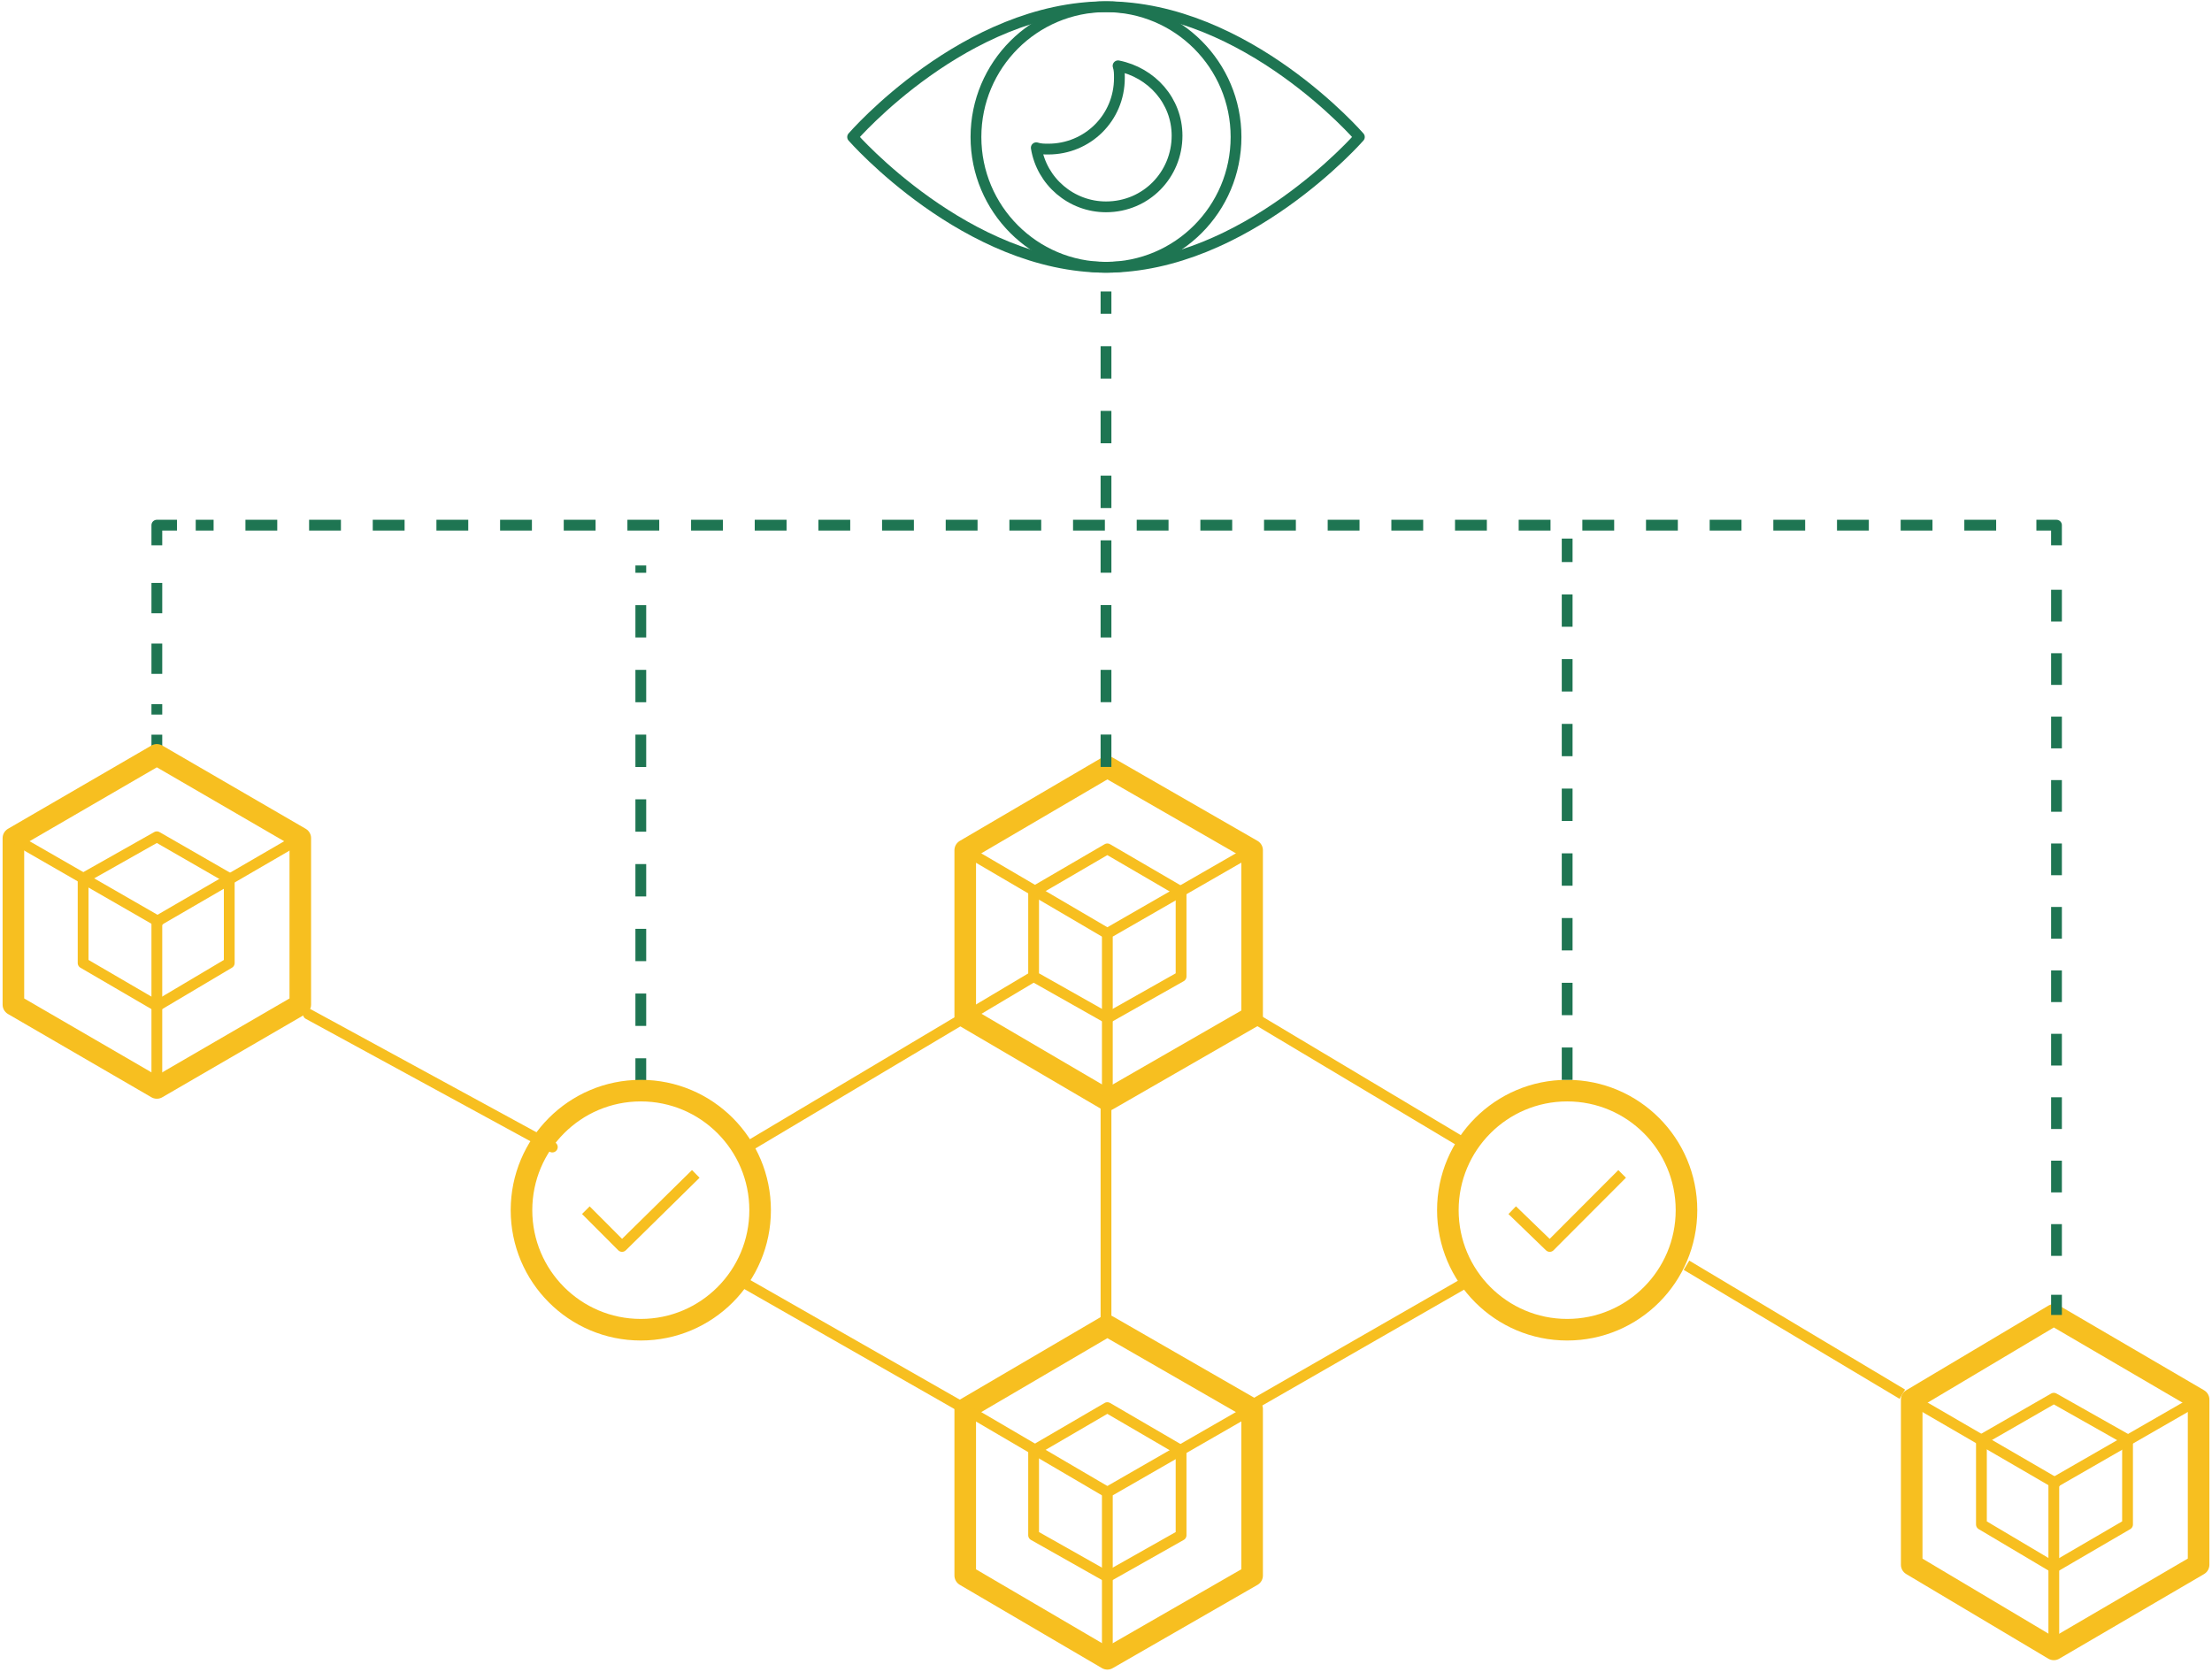 <svg width="205" height="155" viewBox="0 0 205 155" fill="none" xmlns="http://www.w3.org/2000/svg">
<path d="M125.981 12.699C125.981 12.699 115.421 24.775 102.499 24.775C89.578 24.775 79.018 12.699 79.018 12.699C79.018 12.699 89.454 0.623 102.499 0.623C115.545 0.623 125.981 12.699 125.981 12.699Z" stroke="#1e7552" stroke-miterlimit="10" stroke-linejoin="round"/>
<path d="M102.5 24.775C109.156 24.775 114.551 19.368 114.551 12.699C114.551 6.029 109.156 0.623 102.5 0.623C95.844 0.623 90.448 6.029 90.448 12.699C90.448 19.368 95.844 24.775 102.5 24.775Z" stroke="#1e7552" stroke-miterlimit="10" stroke-linejoin="round"/>
<path d="M103.618 6.1C103.742 6.474 103.742 6.847 103.742 7.221C103.742 10.956 100.76 13.819 97.157 13.819C96.784 13.819 96.412 13.819 96.039 13.695C96.536 16.807 99.269 19.173 102.5 19.173C106.227 19.173 109.085 16.185 109.085 12.574C109.085 9.337 106.724 6.723 103.618 6.1Z" stroke="#1e7552" stroke-miterlimit="10" stroke-linejoin="round"/>
<path d="M190.34 121.884L203.758 129.727V145.04L190.34 152.884L177.17 145.04V129.727L190.34 121.884Z" stroke="#f7bf20" stroke-width="2" stroke-miterlimit="10" stroke-linecap="round" stroke-linejoin="round"/>
<path d="M197.173 133.462L190.34 129.603L183.631 133.462V134.458V141.305L190.34 145.289L197.173 141.305V134.458V133.462Z" stroke="#f7bf20" stroke-miterlimit="10" stroke-linecap="round" stroke-linejoin="round"/>
<path d="M203.758 129.727L190.34 137.446V152.884" stroke="#f7bf20" stroke-miterlimit="10" stroke-linecap="round" stroke-linejoin="round"/>
<path d="M190.464 137.446L177.17 129.727" stroke="#f7bf20" stroke-miterlimit="10" stroke-linecap="round" stroke-linejoin="round"/>
<path d="M95.791 90.51L68.83 106.57" stroke="#f7bf20" stroke-miterlimit="10" stroke-linejoin="round"/>
<path d="M116.042 94.245L136.045 106.197" stroke="#f7bf20" stroke-miterlimit="10" stroke-linejoin="round"/>
<path d="M156.297 117.277L176.3 129.229" stroke="#f7bf20" stroke-miterlimit="10" stroke-linejoin="round"/>
<path d="M102.624 71.088L89.454 78.807V94.245L102.624 101.964L116.042 94.245V78.807L102.624 71.088Z" stroke="#f7bf20" stroke-width="2" stroke-miterlimit="10" stroke-linecap="round" stroke-linejoin="round"/>
<path d="M109.458 82.667L102.624 78.683L95.791 82.667V83.538V90.51L102.624 94.37L109.458 90.51V83.538V82.667Z" stroke="#f7bf20" stroke-miterlimit="10" stroke-linecap="round" stroke-linejoin="round"/>
<path d="M116.042 78.807L102.624 86.526V101.964" stroke="#f7bf20" stroke-miterlimit="10" stroke-linecap="round" stroke-linejoin="round"/>
<path d="M89.454 78.807L102.624 86.526" stroke="#f7bf20" stroke-miterlimit="10" stroke-linecap="round" stroke-linejoin="round"/>
<path d="M102.624 122.88L89.454 130.599V146.036L102.624 153.755L116.042 146.036V130.599L102.624 122.88Z" stroke="#f7bf20" stroke-width="2" stroke-miterlimit="10" stroke-linecap="round" stroke-linejoin="round"/>
<path d="M109.458 134.458L102.624 130.474L95.791 134.458V135.329V142.301L102.624 146.161L109.458 142.301V135.329V134.458Z" stroke="#f7bf20" stroke-miterlimit="10" stroke-linecap="round" stroke-linejoin="round"/>
<path d="M116.042 130.599L102.624 138.317V153.755" stroke="#f7bf20" stroke-miterlimit="10" stroke-linecap="round" stroke-linejoin="round"/>
<path d="M89.454 130.599L102.624 138.317" stroke="#f7bf20" stroke-miterlimit="10" stroke-linecap="round" stroke-linejoin="round"/>
<path d="M145.239 123.253C151.346 123.253 156.297 118.292 156.297 112.173C156.297 106.053 151.346 101.092 145.239 101.092C139.132 101.092 134.182 106.053 134.182 112.173C134.182 118.292 139.132 123.253 145.239 123.253Z" stroke="#f7bf20" stroke-width="2" stroke-miterlimit="10" stroke-linecap="round" stroke-linejoin="round"/>
<path d="M150.333 108.811L143.624 115.534L140.146 112.173" stroke="#f7bf20" stroke-miterlimit="10" stroke-linejoin="round"/>
<path d="M89.455 130.599L68.085 118.398" stroke="#f7bf20" stroke-miterlimit="10" stroke-linecap="round" stroke-linejoin="round"/>
<path d="M115.421 130.599L136.666 118.398" stroke="#f7bf20" stroke-miterlimit="10" stroke-linecap="round" stroke-linejoin="round"/>
<path d="M28.575 93.996L51.187 106.321" stroke="#f7bf20" stroke-miterlimit="10" stroke-linecap="round" stroke-linejoin="round"/>
<path d="M102.5 122.88V101.964" stroke="#f7bf20" stroke-miterlimit="10" stroke-linecap="round" stroke-linejoin="round"/>
<path d="M102.5 71.088V27.016" stroke="#1e7552" stroke-miterlimit="10" stroke-linejoin="round" stroke-dasharray="3 3"/>
<path d="M145.239 100.096V49.924" stroke="#1e7552" stroke-miterlimit="10" stroke-linejoin="round" stroke-dasharray="3 3"/>
<path d="M59.388 101.092V52.414" stroke="#1e7552" stroke-miterlimit="10" stroke-linejoin="round" stroke-dasharray="3 3"/>
<path d="M190.588 121.884V120.016" stroke="#1e7552" stroke-linejoin="round"/>
<path d="M190.588 116.406V52.414" stroke="#1e7552" stroke-linejoin="round" stroke-dasharray="2.94 2.94"/>
<path d="M190.587 50.546V48.679H188.724" stroke="#1e7552" stroke-linejoin="round"/>
<path d="M184.996 48.679H18.139" stroke="#1e7552" stroke-linejoin="round" stroke-dasharray="2.95 2.95"/>
<path d="M16.4 48.679H14.536V50.546" stroke="#1e7552" stroke-linejoin="round"/>
<path d="M14.536 54.032V66.233" stroke="#1e7552" stroke-linejoin="round" stroke-dasharray="2.81 2.81"/>
<path d="M14.536 68.1V69.968" stroke="#1e7552" stroke-linejoin="round"/>
<path d="M59.388 123.253C65.495 123.253 70.445 118.292 70.445 112.173C70.445 106.053 65.495 101.092 59.388 101.092C53.281 101.092 48.33 106.053 48.33 112.173C48.33 118.292 53.281 123.253 59.388 123.253Z" stroke="#f7bf20" stroke-width="2" stroke-miterlimit="10" stroke-linecap="round" stroke-linejoin="round"/>
<path d="M64.482 108.811L57.648 115.534L54.294 112.173" stroke="#f7bf20" stroke-miterlimit="10" stroke-linejoin="round"/>
<path d="M14.536 69.968L1.242 77.687V93.124L14.536 100.843L27.83 93.124V77.687L14.536 69.968Z" stroke="#f7bf20" stroke-width="2" stroke-miterlimit="10" stroke-linecap="round" stroke-linejoin="round"/>
<path d="M21.246 81.422L14.537 77.562L7.703 81.422V82.418V89.265L14.537 93.249L21.246 89.265V82.418V81.422Z" stroke="#f7bf20" stroke-miterlimit="10" stroke-linecap="round" stroke-linejoin="round"/>
<path d="M27.83 77.687L14.536 85.406V100.843" stroke="#f7bf20" stroke-miterlimit="10" stroke-linecap="round" stroke-linejoin="round"/>
<path d="M14.66 85.406L1.242 77.687" stroke="#f7bf20" stroke-miterlimit="10" stroke-linecap="round" stroke-linejoin="round"/>
</svg>
